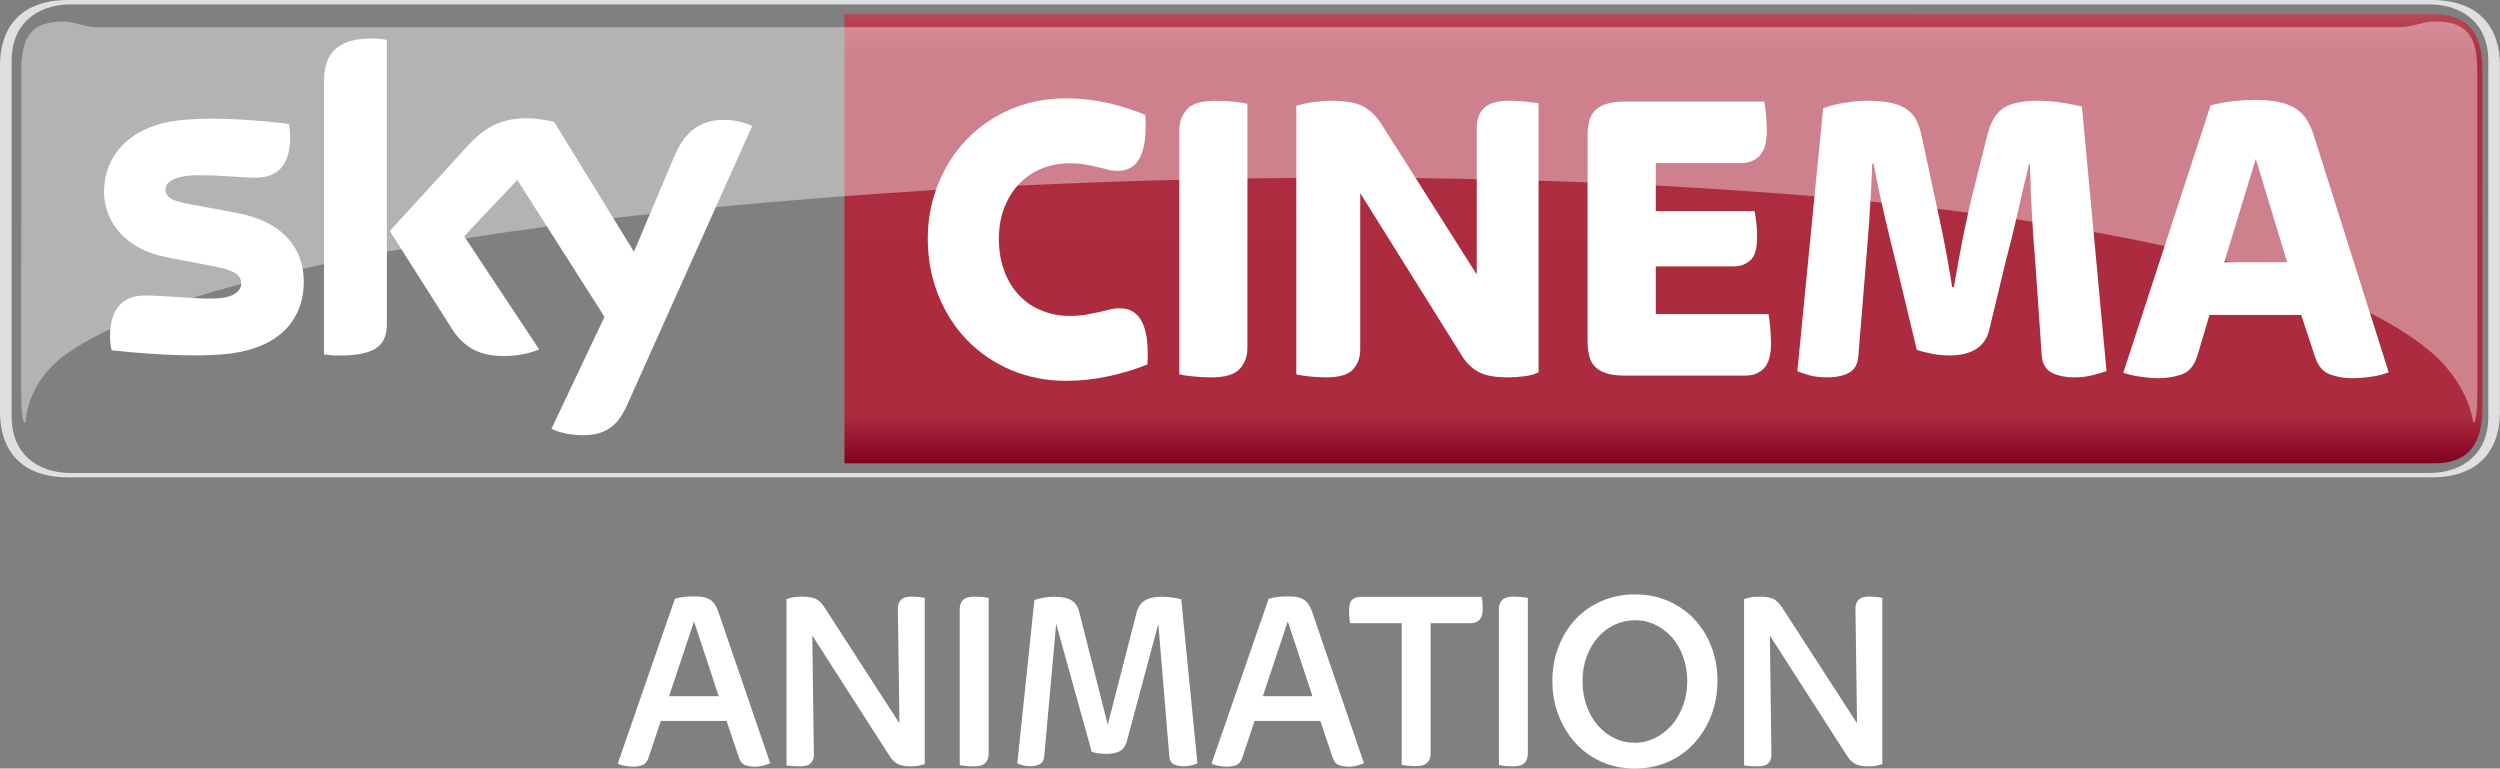 <svg width="600" height="184.45" version="1.1" viewBox="0 0 158.75 48.802" xmlns="http://www.w3.org/2000/svg">
 <rect x="0" y="0" width="158.75" height="48.802" fill="#808080" stroke="none"/>
 <defs>
  <linearGradient id="a" x2="1" gradientTransform="matrix(0 -28.52 28.52 0 105.48 29.422)" gradientUnits="userSpaceOnUse">
   <stop stop-color="#810121" offset="0"/>
   <stop stop-color="#ad2b3e" offset=".104"/>
   <stop stop-color="#ae2c3f" offset=".898"/>
   <stop stop-color="#b94556" offset="1"/>
   <stop stop-color="#ba3b4b" offset="1"/>
  </linearGradient>
 </defs>
 <g fill="#fff">
  <path d="m65.436 48.656c-0.185 0-0.346-0.021-0.482-0.056-0.136-0.038-0.255-0.08-0.353-0.126l1.083-10.369c0.154-0.063 0.353-0.115 0.597-0.154 0.244-0.038 0.454-0.059 0.629-0.059 0.489 0 0.863 0.073 1.117 0.224 0.255 0.147 0.426 0.405 0.513 0.775l1.802 7.128 1.82-7.075c0.087-0.374 0.262-0.639 0.524-0.803 0.262-0.164 0.622-0.248 1.079-0.248 0.217 0 0.44 0.017 0.671 0.049 0.23 0.035 0.419 0.073 0.573 0.115l1.027 10.418c-0.112 0.045-0.237 0.087-0.384 0.126-0.15 0.035-0.314 0.056-0.499 0.056-0.251 0-0.461-0.045-0.625-0.133-0.164-0.087-0.255-0.248-0.276-0.489l-0.698-8.42-1.998 7.452c-0.087 0.307-0.237 0.517-0.451 0.632-0.213 0.112-0.485 0.171-0.814 0.171-0.164 0-0.335-0.01-0.517-0.031-0.178-0.024-0.328-0.056-0.451-0.101l-2.256-8.123-0.761 8.434c-0.021 0.231-0.115 0.388-0.279 0.475-0.164 0.087-0.36 0.133-0.59 0.133"/>
  <path d="m80.19 44.207h3.15l-1.565-4.749zm-2.288 4.474c-0.154 0-0.328-0.017-0.517-0.052-0.192-0.031-0.342-0.08-0.451-0.147l3.629-10.466c0.21-0.056 0.412-0.094 0.615-0.115 0.203-0.021 0.395-0.031 0.583-0.031 0.262 0 0.475 0.017 0.646 0.056 0.168 0.038 0.311 0.098 0.426 0.182 0.115 0.08 0.21 0.185 0.286 0.311 0.077 0.126 0.147 0.279 0.213 0.468l3.283 9.583c-0.133 0.052-0.283 0.101-0.451 0.147-0.171 0.042-0.325 0.066-0.468 0.066-0.251 0-0.468-0.031-0.653-0.091-0.189-0.059-0.325-0.217-0.412-0.468l-0.789-2.343h-4.177l-0.782 2.343c-0.087 0.241-0.213 0.395-0.377 0.457-0.164 0.066-0.367 0.101-0.604 0.101"/>
  <path d="m103.8 47.166c0.459 0 0.889-0.102 1.295-0.303 0.402-0.201 0.758-0.476 1.065-0.826 0.303-0.349 0.543-0.766 0.72-1.245 0.173-0.483 0.261-0.995 0.261-1.542 0-0.547-0.085-1.055-0.254-1.531-0.169-0.476-0.402-0.885-0.702-1.228-0.303-0.346-0.653-0.614-1.058-0.811-0.402-0.198-0.84-0.296-1.309-0.296-0.459 0-0.893 0.099-1.295 0.289-0.406 0.191-0.758 0.459-1.058 0.801-0.3 0.346-0.536 0.751-0.713 1.221-0.173 0.469-0.261 0.984-0.261 1.542 0 0.568 0.085 1.09 0.254 1.57 0.169 0.483 0.406 0.896 0.706 1.245 0.3 0.349 0.653 0.624 1.055 0.818 0.406 0.198 0.836 0.296 1.295 0.296m0.018 1.637c-0.776 0-1.485-0.145-2.131-0.434-0.646-0.289-1.196-0.688-1.655-1.196-0.459-0.508-0.815-1.097-1.072-1.768-0.257-0.674-0.385-1.397-0.385-2.17 0-0.766 0.127-1.485 0.385-2.156 0.257-0.67 0.614-1.252 1.072-1.743 0.459-0.494 1.009-0.882 1.655-1.164 0.646-0.286 1.355-0.427 2.131-0.427 0.773 0 1.485 0.141 2.127 0.427 0.646 0.282 1.196 0.67 1.655 1.164 0.459 0.49 0.818 1.069 1.072 1.736 0.257 0.667 0.385 1.387 0.385 2.163 0 0.773-0.127 1.496-0.385 2.17-0.254 0.67-0.614 1.26-1.072 1.768-0.459 0.508-1.009 0.907-1.655 1.196-0.642 0.289-1.355 0.434-2.127 0.434"/>
  <path d="m111.6 48.663c-0.162 0-0.325-0.007-0.483-0.018-0.159-0.01-0.282-0.025-0.367-0.049v-10.548c0.12-0.053 0.272-0.095 0.455-0.123 0.187-0.025 0.356-0.039 0.508-0.039 0.437 0 0.751 0.056 0.942 0.169 0.191 0.116 0.356 0.282 0.497 0.501l4.769 7.373-0.099-7.324c0-0.198 0.063-0.367 0.191-0.508 0.124-0.141 0.353-0.212 0.681-0.212 0.152 0 0.307 0.007 0.466 0.025 0.159 0.014 0.282 0.035 0.367 0.056v10.548c-0.25 0.099-0.547 0.148-0.882 0.148-0.395 0-0.684-0.056-0.868-0.173-0.187-0.113-0.339-0.265-0.459-0.448l-4.932-7.684 0.099 7.585c0 0.208-0.063 0.377-0.191 0.515-0.124 0.138-0.356 0.205-0.695 0.205"/>
  <path d="m96.081 48.663c-0.176 0-0.346-0.007-0.515-0.025-0.169-0.018-0.3-0.035-0.385-0.056v-9.927c0-0.219 0.067-0.402 0.205-0.55 0.134-0.145 0.377-0.219 0.727-0.219 0.176 0 0.349 0.007 0.519 0.025 0.169 0.014 0.296 0.035 0.385 0.056v9.927c0 0.219-0.07 0.402-0.205 0.547-0.137 0.148-0.381 0.222-0.73 0.222"/>
  <path d="m89.91 48.647c-0.176 0-0.346-0.01-0.516-0.023-0.17-0.017-0.299-0.037-0.386-0.06v-8.992h-3.277c-0.021-0.086-0.037-0.206-0.046-0.353-0.012-0.146-0.018-0.303-0.018-0.466 0-0.349 0.07-0.579 0.213-0.689 0.14-0.11 0.319-0.163 0.539-0.163h7.668c0.043 0.163 0.063 0.416 0.063 0.752 0 0.612-0.25 0.918-0.752 0.918h-2.555v8.306c0 0.216-0.07 0.399-0.206 0.549-0.136 0.146-0.379 0.22-0.729 0.22"/>
  <path d="m50.794 48.663c-0.162 0-0.325-0.007-0.483-0.018-0.159-0.01-0.282-0.025-0.367-0.049v-10.548c0.12-0.053 0.272-0.095 0.455-0.123 0.187-0.025 0.356-0.039 0.508-0.039 0.437 0 0.751 0.056 0.942 0.169 0.191 0.116 0.356 0.282 0.497 0.501l4.769 7.373-0.099-7.324c0-0.198 0.063-0.367 0.191-0.508 0.124-0.141 0.353-0.212 0.681-0.212 0.152 0 0.307 0.007 0.466 0.025 0.159 0.014 0.282 0.035 0.367 0.056v10.548c-0.25 0.099-0.547 0.148-0.882 0.148-0.395 0-0.684-0.056-0.868-0.173-0.187-0.113-0.339-0.265-0.459-0.448l-4.932-7.684 0.099 7.585c0 0.208-0.063 0.377-0.191 0.515-0.124 0.138-0.356 0.205-0.695 0.205"/>
  <path d="m61.842 48.663c-0.176 0-0.346-0.007-0.515-0.025-0.169-0.018-0.3-0.035-0.385-0.056v-9.927c0-0.219 0.067-0.402 0.205-0.55 0.134-0.145 0.377-0.219 0.727-0.219 0.176 0 0.349 0.007 0.519 0.025 0.169 0.014 0.296 0.035 0.385 0.056v9.927c0 0.219-0.07 0.402-0.205 0.547-0.137 0.148-0.381 0.222-0.73 0.222"/>
  <path d="m42.486 44.207h3.15l-1.565-4.749zm-2.288 4.474c-0.154 0-0.328-0.017-0.517-0.052-0.192-0.031-0.342-0.08-0.451-0.147l3.629-10.466c0.21-0.056 0.412-0.094 0.615-0.115 0.203-0.021 0.395-0.031 0.583-0.031 0.262 0 0.475 0.017 0.646 0.056 0.168 0.038 0.311 0.098 0.426 0.182 0.115 0.08 0.21 0.185 0.286 0.311 0.077 0.126 0.147 0.279 0.213 0.468l3.283 9.583c-0.133 0.052-0.283 0.101-0.45 0.147-0.171 0.042-0.325 0.066-0.468 0.066-0.251 0-0.468-0.031-0.653-0.091-0.189-0.059-0.325-0.217-0.412-0.468l-0.789-2.343h-4.177l-0.782 2.343c-0.087 0.241-0.213 0.395-0.377 0.457-0.164 0.066-0.367 0.101-0.604 0.101"/>
 </g>
 <path d="m53.623 0.902v28.521h100.96c2.14 0 2.966-1.203 3.046-3.219 6e-3 -7.224 3e-3 -14.518 3e-3 -21.766 0-2.207-0.798-3.533-3.049-3.533-34.826-5e-3 -71.003-4e-3 -100.96-4e-3z" fill="url(#a)"/>
 <g fill="#fff">
  <g stroke-width="1.263">
   <path d="m67.702 24.182c-1.263 0-2.429-0.23-3.499-0.684-1.07-0.455-1.993-1.084-2.778-1.887-0.785-0.804-1.396-1.759-1.841-2.865-0.445-1.107-0.67-2.301-0.67-3.586 0-1.249 0.225-2.42 0.67-3.508 0.445-1.088 1.056-2.034 1.841-2.838 0.785-0.804 1.708-1.433 2.778-1.887 1.07-0.455 2.236-0.684 3.499-0.684 0.909 0 1.791 0.101 2.645 0.294 0.854 0.197 1.644 0.45 2.379 0.753 0.156 2.374-0.422 3.559-1.74 3.559-0.23 0-0.445-0.028-0.638-0.078-0.197-0.055-0.409-0.11-0.643-0.161-0.23-0.055-0.491-0.11-0.771-0.161-0.285-0.055-0.625-0.083-1.015-0.083-0.625 0-1.212 0.115-1.763 0.335-0.556 0.225-1.029 0.546-1.433 0.964-0.4 0.418-0.716 0.923-0.946 1.511-0.23 0.592-0.349 1.254-0.349 1.984 0 0.767 0.119 1.456 0.349 2.062 0.23 0.606 0.546 1.12 0.946 1.538 0.404 0.422 0.877 0.744 1.433 0.964 0.551 0.225 1.139 0.335 1.763 0.335 0.39 0 0.735-0.028 1.038-0.078 0.303-0.055 0.574-0.11 0.817-0.161 0.239-0.055 0.468-0.11 0.68-0.161 0.216-0.055 0.436-0.083 0.666-0.083 1.3 0 1.883 1.189 1.74 3.563-0.73 0.303-1.548 0.551-2.447 0.748-0.895 0.197-1.8 0.294-2.709 0.294"/>
   <path d="m76.916 23.962c-0.372 0-0.744-0.018-1.107-0.055-0.367-0.037-0.675-0.078-0.923-0.133v-15.502c0-0.519 0.161-0.96 0.482-1.327 0.317-0.363 0.923-0.546 1.814-0.546 0.377 0 0.744 0.018 1.111 0.051 0.363 0.037 0.67 0.083 0.918 0.138v15.502c0 0.519-0.161 0.96-0.478 1.322-0.321 0.367-0.928 0.551-1.818 0.551"/>
   <path d="m84.213 23.962c-0.358 0-0.703-0.018-1.042-0.055-0.34-0.037-0.625-0.078-0.854-0.133v-17.054c0.266-0.092 0.615-0.165 1.042-0.23 0.427-0.06 0.79-0.092 1.093-0.092 0.983 0 1.694 0.124 2.14 0.372 0.445 0.253 0.817 0.62 1.12 1.097l6.061 9.56v-9.317c0-0.234 0.032-0.45 0.097-0.657 0.06-0.207 0.165-0.386 0.317-0.546 0.152-0.161 0.363-0.289 0.629-0.377 0.266-0.087 0.606-0.133 1.015-0.133 0.358 0 0.698 0.018 1.029 0.051 0.331 0.037 0.611 0.073 0.84 0.11v17.082c-0.248 0.124-0.551 0.211-0.905 0.253-0.358 0.046-0.707 0.069-1.042 0.069-0.84 0-1.46-0.115-1.869-0.349-0.413-0.23-0.749-0.551-1.015-0.964l-6.493-10.387v9.932c0 0.501-0.152 0.918-0.455 1.258-0.303 0.34-0.872 0.51-1.708 0.51"/>
   <path d="m103.19 23.852c-0.501 0-0.905-0.055-1.217-0.161-0.312-0.106-0.551-0.253-0.721-0.441-0.17-0.188-0.285-0.418-0.344-0.684-0.064-0.266-0.097-0.551-0.097-0.854v-13.124c0-0.303 0.032-0.588 0.097-0.854 0.06-0.271 0.174-0.496 0.344-0.684 0.17-0.188 0.409-0.335 0.721-0.441 0.312-0.11 0.716-0.161 1.217-0.161h8.84c0.037 0.197 0.073 0.464 0.11 0.804 0.032 0.34 0.051 0.684 0.051 1.042 0 0.748-0.152 1.281-0.455 1.593-0.303 0.312-0.684 0.468-1.148 0.468h-5.446v3.054h6.273c0.037 0.179 0.073 0.413 0.11 0.707 0.032 0.298 0.051 0.615 0.051 0.951 0 0.716-0.142 1.203-0.427 1.46-0.285 0.262-0.638 0.39-1.065 0.39h-4.941v3.026h7.154c0.037 0.193 0.073 0.468 0.11 0.817 0.032 0.344 0.051 0.689 0.051 1.029 0 0.767-0.152 1.304-0.455 1.607-0.303 0.303-0.684 0.455-1.148 0.455h-7.664"/>
   <path d="m116.03 23.962c-0.409 0-0.771-0.041-1.084-0.119-0.308-0.083-0.583-0.174-0.813-0.28l1.635-16.683c0.335-0.142 0.781-0.262 1.332-0.349 0.551-0.087 1.024-0.133 1.414-0.133 0.556 0 1.029 0.037 1.428 0.106 0.404 0.073 0.744 0.193 1.029 0.363 0.285 0.17 0.514 0.404 0.684 0.707 0.165 0.303 0.294 0.68 0.386 1.125l0.693 3.242c0.197 0.891 0.404 1.878 0.629 2.957 0.22 1.079 0.422 2.19 0.597 3.334h0.11c0.193-1.143 0.4-2.25 0.611-3.32 0.216-1.07 0.436-2.053 0.666-2.943l0.854-3.403c0.216-0.84 0.556-1.41 1.029-1.713 0.473-0.303 1.203-0.455 2.2-0.455 0.496 0 1.001 0.041 1.506 0.119 0.51 0.078 0.928 0.165 1.267 0.253l1.561 16.793c-0.248 0.087-0.546 0.174-0.895 0.266-0.344 0.087-0.726 0.133-1.134 0.133-0.569 0-1.052-0.097-1.442-0.294-0.39-0.197-0.606-0.565-0.643-1.097l-0.399-5.786c-0.087-1.015-0.165-2.085-0.225-3.2-0.064-1.111-0.106-2.172-0.124-3.173h-0.051c-0.234 0.932-0.468 1.933-0.707 3.012-0.243 1.084-0.487 2.075-0.735 2.989l-1.097 4.551c-0.266 1.07-1.111 1.607-2.535 1.607-0.358 0-0.721-0.037-1.097-0.11-0.372-0.069-0.693-0.152-0.96-0.239l-1.364-5.676c-0.266-1.056-0.514-2.089-0.748-3.109-0.23-1.015-0.445-2.034-0.638-3.049h-0.083c-0.051 1.428-0.124 2.732-0.211 3.921-0.092 1.185-0.17 2.209-0.243 3.067l-0.427 5.221c-0.032 0.514-0.23 0.872-0.588 1.07-0.354 0.197-0.817 0.294-1.387 0.294"/>
   <path d="m141.24 16.652h3.995l-1.993-6.562-2.002 6.562m-4.165 7.365c-0.34 0-0.726-0.032-1.162-0.097-0.436-0.06-0.799-0.147-1.084-0.253l5.543-16.976c0.482-0.124 0.969-0.216 1.46-0.271 0.491-0.051 0.941-0.078 1.35-0.078 0.592 0 1.093 0.046 1.515 0.133 0.418 0.092 0.771 0.225 1.056 0.404 0.289 0.179 0.523 0.413 0.712 0.707s0.344 0.638 0.468 1.033l4.748 15.02c-0.303 0.124-0.666 0.22-1.093 0.28-0.427 0.064-0.845 0.097-1.258 0.097-0.459 0-0.909-0.078-1.345-0.23-0.436-0.152-0.753-0.496-0.951-1.033l-0.909-2.755h-5.823l-0.771 2.599c-0.197 0.625-0.528 1.015-0.987 1.176-0.464 0.161-0.955 0.243-1.469 0.243"/>
   <path d="m19.289 17.892c0 2.443-1.598 4.225-4.84 4.578-2.346 0.253-5.749-0.046-7.361-0.23-0.06-0.266-0.106-0.592-0.106-0.85 0-2.14 1.153-2.627 2.236-2.627 1.12 0 2.893 0.197 4.206 0.197 1.446 0 1.892-0.491 1.892-0.96 0-0.615-0.588-0.868-1.708-1.084l-3.077-0.592c-2.558-0.491-3.926-2.259-3.926-4.137 0-2.287 1.616-4.197 4.799-4.551 2.402-0.257 5.327 0.037 6.934 0.234 0.06 0.276 0.087 0.533 0.087 0.822 0 2.131-1.12 2.59-2.204 2.59-0.831 0-2.122-0.156-3.595-0.156-1.502 0-2.122 0.413-2.122 0.918 0 0.533 0.592 0.753 1.534 0.918l2.939 0.546c3.017 0.556 4.312 2.268 4.312 4.381m5.276 2.622c0 1.309-0.514 2.066-3.072 2.066-0.335 0-0.634-0.028-0.918-0.069v-17.371c0-1.318 0.45-2.695 3.031-2.695 0.326 0 0.652 0.032 0.96 0.097v17.972m10.451 6.718c0.331 0.174 1.019 0.381 1.887 0.404 1.483 0.032 2.296-0.537 2.893-1.864l7.967-17.767c-0.331-0.179-1.056-0.377-1.653-0.39-1.024-0.018-2.397 0.193-3.279 2.287l-2.576 6.089-5.06-8.238c-0.326-0.101-1.12-0.243-1.708-0.243-1.782 0-2.783 0.657-3.816 1.782l-4.918 5.377 3.954 6.227c0.73 1.134 1.694 1.713 3.26 1.713 1.024 0 1.873-0.234 2.268-0.422l-4.762-7.182 3.375-3.577 5.538 8.693-3.37 7.113"/>
  </g>
  <path d="m154.39 30.312c3.339 0 4.356-2.075 4.356-4.15v-22.013c0-2.075-1.017-4.15-4.356-4.15h-150.04c-3.336 0-4.353 2.075-4.353 4.15v22.013c0 2.075 1.017 4.15 4.353 4.15h150.04m-149.88-0.277c-2.251 0-3.771-1.329-3.771-3.536v-22.685c0-2.207 1.52-3.536 3.771-3.536h149.73c2.248 0 3.767 1.329 3.767 3.536v22.685c0 2.207-1.52 3.536-3.767 3.536h-149.73" opacity=".75"/>
  <path d="m4.099 1.362c-1.986 0-2.747 0.792-2.747 3.135l-0.009 20.246c0 1.261 0.071 2.106 0.262 2.106 0.068-0.395 0.126-2.34 2.263-4.116 0.82-0.632 1.871-1.242 3.122-1.834 1.823-0.799 3.646-1.482 5.21-1.976 1.085-0.331 2.178-0.648 3.102-0.894 1.366-0.356 2.742-0.693 3.904-0.956 0.468-0.101 0.952-0.21 1.355-0.297 1.396-0.288 2.804-0.571 3.991-0.792 0.316-0.052 0.644-0.117 0.918-0.164 1.424-0.252 2.867-0.494 4.08-0.684 1.804-0.276 3.632-0.545 5.171-0.75 1.468-0.198 2.956-0.384 4.207-0.532 0.811-0.093 1.637-0.19 2.332-0.267 1.459-0.156 2.937-0.311 4.182-0.434 4.78-0.454 9.54-0.822 13.964-1.089 1.802-0.104 3.63-0.206 5.172-0.278 3.589-0.162 7.233-0.294 10.305-0.369 1.502-0.037 3.035-0.066 4.324-0.086 1.082-0.014 2.185-0.026 3.113-0.032 1.024-9e-3 2.041-0.013 3.062-0.013 1.514 0 3.027 9e-3 4.531 0.025 1.346 0.018 2.713 0.037 3.866 0.059 1.31 0.028 2.624 0.062 3.925 0.102 1.045 0.031 2.075 0.068 3.107 0.108 1.505 0.064 3.035 0.131 4.326 0.197 3.495 0.202 7.064 0.431 10.078 0.688 1.235 0.107 2.494 0.223 3.556 0.33 0.241 0.02 0.5 0.05 0.711 0.072 1.229 0.127 2.484 0.268 3.54 0.394 0.676 0.08 1.369 0.166 1.951 0.241 1.056 0.142 2.137 0.289 3.049 0.422 0.357 0.053 0.722 0.107 1.03 0.155 1.35 0.211 2.729 0.437 3.891 0.647 1.555 0.29 3.154 0.601 4.494 0.898 1.321 0.298 2.678 0.621 3.817 0.923 0.104 0.031 0.218 0.06 0.309 0.085h8e-3c3.484 0.943 6.491 2.022 8.918 3.239v-1e-3c1.754 0.882 3.2 1.834 4.303 2.864 1.93 1.915 2.195 3.722 2.263 4.116 0.188 0 0.259-0.845 0.259-2.106l-6e-3 -20.246c0-2.343-0.761-3.135-2.747-3.135-0.675 0-1.344 0.361-2.241 0.361h-145.98c-0.81 0.059-1.567-0.348-2.241-0.361z" opacity=".4"/>
 </g>
</svg>
